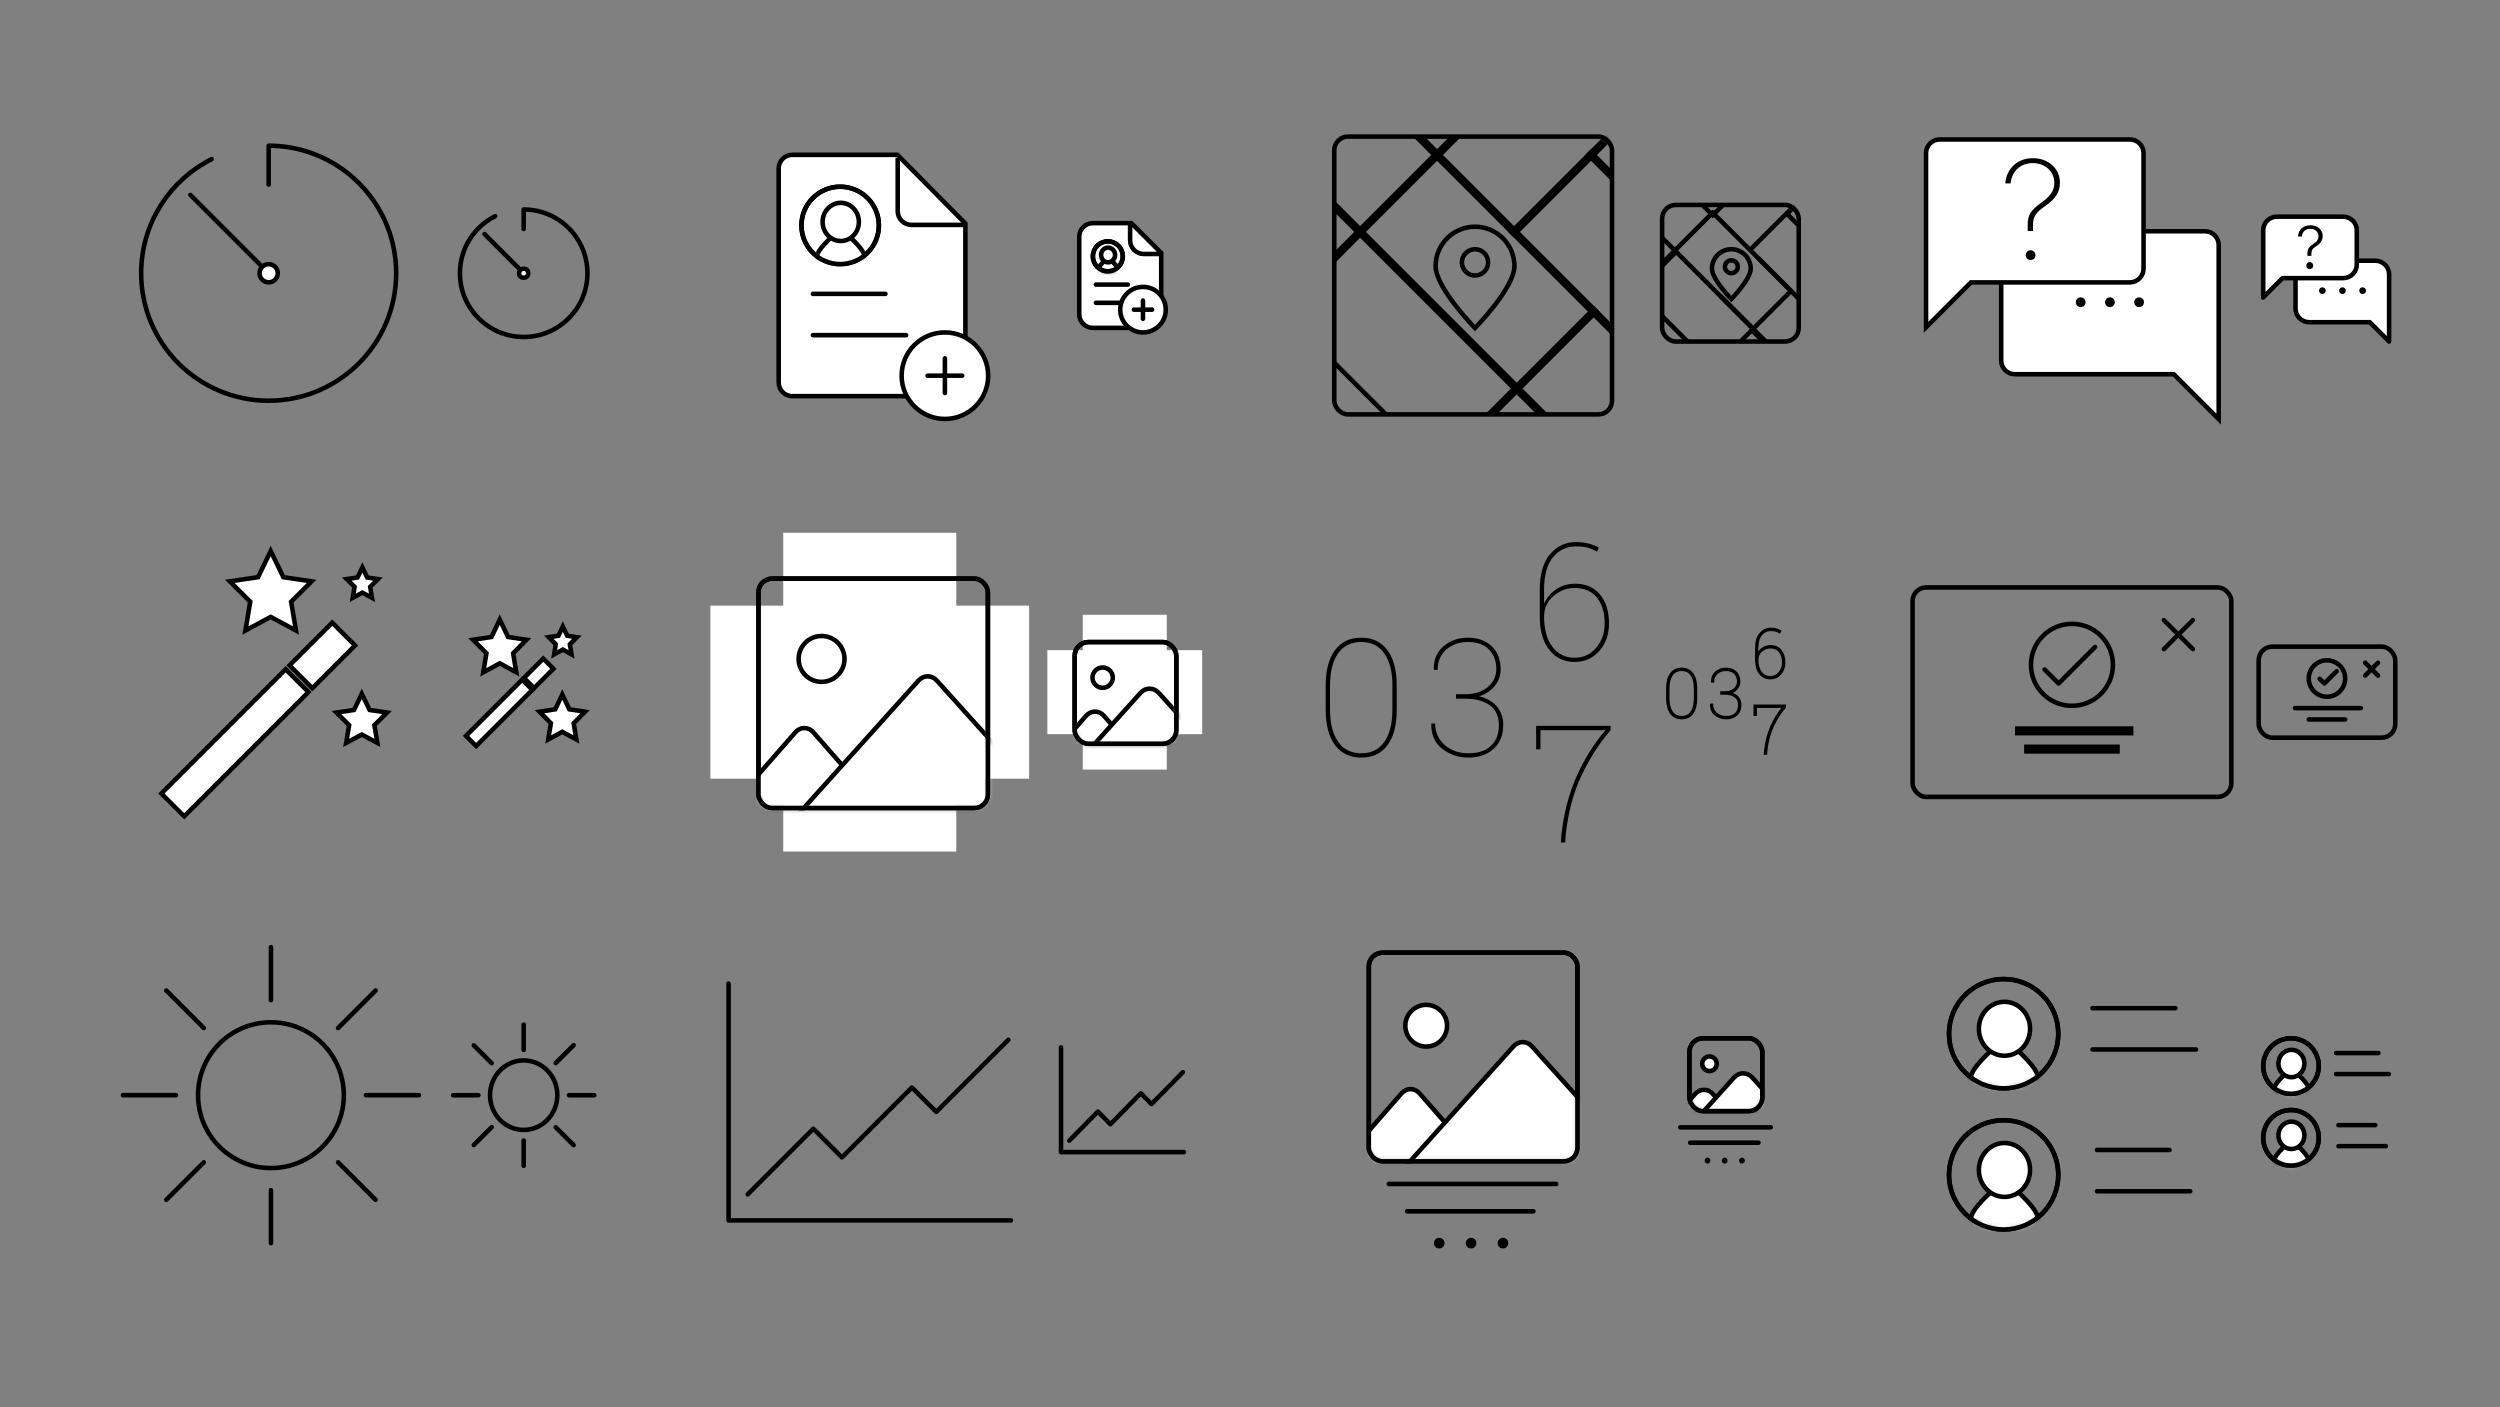 <?xml version="1.0" encoding="UTF-8" standalone="no"?>
<svg width="549px" height="309px" viewBox="0 0 549 309" version="1.1" xmlns="http://www.w3.org/2000/svg" xmlns:xlink="http://www.w3.org/1999/xlink">
    <rect x="0" y="0" width="549" height="309" fill="#808080" stroke="none"/>
    <!-- Generator: Sketch 3.6.1 (26313) - http://www.bohemiancoding.com/sketch -->
    <title>powr-icons@1x</title>
    <desc>Created with Sketch.</desc>
    <defs>
        <rect id="path-1" x="0" y="0" width="45.816" height="45.816" rx="3"></rect>
        <rect id="path-3" x="0" y="0" width="45.816" height="45.816" rx="3"></rect>
        <rect id="path-5" x="0" y="0" width="16" height="16" rx="3"></rect>
        <rect id="path-7" x="0" y="0" width="16" height="16" rx="3"></rect>
        <rect id="path-9" x="0" y="1.13686838e-13" width="50.377" height="50.377" rx="3"></rect>
        <rect id="path-11" x="0" y="1.13686838e-13" width="50.377" height="50.377" rx="3"></rect>
        <rect id="path-13" x="0" y="0" width="22.32" height="22.32" rx="3"></rect>
        <rect id="path-15" x="0" y="0" width="22.32" height="22.32" rx="3"></rect>
        <circle id="path-17" cx="8.5" cy="8.5" r="8.5"></circle>
        <circle id="path-19" cx="8.5" cy="8.5" r="8.5"></circle>
        <circle id="path-21" cx="3.285" cy="3.285" r="3.285"></circle>
        <circle id="path-23" cx="3.285" cy="3.285" r="3.285"></circle>
        <rect id="path-25" x="0" y="0" width="61" height="61" rx="3"></rect>
        <rect id="path-27" x="0" y="0" width="61" height="61" rx="3"></rect>
        <rect id="path-29" x="0" y="0" width="30" height="30" rx="3"></rect>
        <rect id="path-31" x="0" y="0" width="30" height="30" rx="3"></rect>
        <circle id="path-33" cx="12" cy="12" r="12"></circle>
        <circle id="path-35" cx="12" cy="12" r="12"></circle>
        <circle id="path-37" cx="12" cy="12" r="12"></circle>
        <circle id="path-39" cx="12" cy="12" r="12"></circle>
        <circle id="path-41" cx="6.101" cy="6.101" r="6.101"></circle>
        <circle id="path-43" cx="6.101" cy="6.101" r="6.101"></circle>
        <ellipse id="path-45" cx="6.101" cy="6.101" rx="6.101" ry="6.101"></ellipse>
        <ellipse id="path-47" cx="6.101" cy="6.101" rx="6.101" ry="6.101"></ellipse>
    </defs>
    <g id="Page-1" stroke="none" stroke-width="1" fill="none" fill-rule="evenodd">
        <g id="FAQ-Copy" transform="translate(420, 26)"></g>
        <g id="FAQ-Mini-Copy" transform="translate(495, 45)"></g>
        <g id="Feed-Copy-84" transform="translate(288, 117)"></g>
        <g id="Feed-Copy-85" transform="translate(363, 136)"></g>
        <g id="Feed-Copy-86" transform="translate(288, 207)"></g>
        <g id="Feed-Copy-87" transform="translate(363, 226)"></g>
        <g id="Feed-Copy-88" transform="translate(24, 115)"></g>
        <g id="Feed-Copy-89" transform="translate(99, 134)"></g>
        <g id="Feed-Copy-90" transform="translate(156, 207)"></g>
        <g id="Feed-Copy-91" transform="translate(231, 226)"></g>
        <g id="Feed-Copy-94" transform="translate(24, 205)"></g>
        <g id="Feed-Copy-95" transform="translate(99, 224)"></g>
        <g id="Feed-Copy-92" transform="translate(156, 117)"></g>
        <g id="Feed-Copy-93" transform="translate(231, 136)"></g>
        <g id="Feed-Copy-82" transform="translate(24, 25)"></g>
        <g id="Feed-Copy-83" transform="translate(99, 44)"></g>
        <g id="Document-Copy-2" transform="translate(156, 25)"></g>
        <g id="FAQ-Copy-11" transform="translate(230, 44)"></g>
        <g id="Feed-Copy-80" transform="translate(288, 25)"></g>
        <g id="Feed-Copy-81" transform="translate(364, 44)"></g>
        <g id="Feed-Copy" transform="translate(420, 207)"></g>
        <g id="Feed-Copy-2" transform="translate(495, 226)"></g>
        <g id="Popup-Copy" transform="translate(420, 117)"></g>
        <g id="Popup-Mini-Copy" transform="translate(495, 136)"></g>
        <g id="powr-icons">
            <g id="Group-Copy" transform="translate(439.457, 50.791)" stroke="#000000" fill="#FFFFFF">
                <path d="M9.864,31.39 L44.761,31.39 C46.415,31.39 47.768,30.043 47.768,28.38 L47.768,3.01 C47.768,1.349 46.422,-2.30926389e-14 44.761,-2.30926389e-14 L3.006,-2.30926389e-14 C1.353,-2.30926389e-14 3.55271368e-15,1.348 3.55271368e-15,3.01 L3.55271368e-15,25.046 L3.55271368e-15,41.254 L9.864,31.39 Z" id="Combined-Shape" transform="translate(23.884, 20.627) scale(-1, 1) translate(-23.884, -20.627) "></path>
            </g>
            <g id="Group" transform="translate(422.955, 29.955)">
                <path d="M9.864,32.057 L44.761,32.057 C46.415,32.057 47.768,30.71 47.768,29.047 L47.768,3.677 C47.768,2.016 46.422,0.667 44.761,0.667 L3.006,0.667 C1.353,0.667 3.55271368e-15,2.015 3.55271368e-15,3.677 L3.55271368e-15,25.713 L0,41.921 L9.864,32.057 Z" id="Combined-Shape" stroke="#000000" fill="#FFFFFF"></path>
                <path d="M17.415,10.319 L18.571,10.319 C18.83,7.626 20.793,5.86 23.426,5.86 C26.135,5.86 28.175,7.671 28.175,10.213 C28.175,11.857 27.368,13.089 25.283,14.581 C23.061,16.148 22.315,17.29 22.331,19.299 L22.331,20.79 L23.503,20.79 L23.503,19.421 C23.503,17.64 24.081,16.727 26.166,15.296 C28.434,13.713 29.408,12.252 29.408,10.167 C29.408,7.108 26.912,4.78 23.457,4.78 C20.002,4.78 17.613,7.169 17.415,10.319 L17.415,10.319 Z M22.955,27.152 C23.563,27.152 24.035,26.68 24.035,26.072 C24.035,25.478 23.563,25.006 22.955,25.006 C22.361,25.006 21.889,25.478 21.889,26.072 C21.889,26.68 22.361,27.152 22.955,27.152 L22.955,27.152 Z" id="?" fill="#000000"></path>
            </g>
            <g id="Group-Copy" transform="translate(455.042, 64.542)" fill="#000000">
                <path d="M1.869,2.902 C2.478,2.902 2.95,2.431 2.95,1.822 C2.95,1.228 2.478,0.756 1.869,0.756 C1.276,0.756 0.804,1.228 0.804,1.822 C0.804,2.431 1.276,2.902 1.869,2.902 L1.869,2.902 Z" id="?-copy"></path>
                <path d="M8.287,2.902 C8.895,2.902 9.367,2.431 9.367,1.822 C9.367,1.228 8.895,0.756 8.287,0.756 C7.693,0.756 7.221,1.228 7.221,1.822 C7.221,2.431 7.693,2.902 8.287,2.902 L8.287,2.902 Z" id="?-copy"></path>
                <path d="M14.704,2.902 C15.313,2.902 15.784,2.431 15.784,1.822 C15.784,1.228 15.313,0.756 14.704,0.756 C14.11,0.756 13.638,1.228 13.638,1.822 C13.638,2.431 14.11,2.902 14.704,2.902 L14.704,2.902 Z" id="?-copy"></path>
            </g>
            <g id="Group-Copy-2" transform="translate(504.099, 57.254)" stroke="#000000" fill="#FFFFFF" stroke-linecap="round" stroke-linejoin="round">
                <path d="M4.243,13.503 L17.539,13.503 C19.2,13.503 20.549,12.162 20.549,10.507 L20.549,2.997 C20.549,1.344 19.201,-1.86517468e-14 17.539,-1.86517468e-14 L3.01,-1.86517468e-14 C1.348,-1.86517468e-14 -5.32907052e-14,1.342 -5.32907052e-14,2.997 L-5.32907052e-14,9.923 L-5.32907052e-14,17.746 L4.243,13.503 Z" id="Combined-Shape" transform="translate(10.274, 8.873) scale(-1, 1) translate(-10.274, -8.873) "></path>
            </g>
            <g id="Group-Copy-3" transform="translate(497, 47)">
                <path d="M4.243,14.081 L17.539,14.081 C19.2,14.081 20.549,12.739 20.549,11.084 L20.549,3.574 C20.549,1.922 19.201,0.577 17.539,0.577 L3.01,0.577 C1.348,0.577 -1.77635684e-15,1.919 -1.77635684e-15,3.574 L-1.77635684e-15,10.501 L-1.77635684e-15,18.324 L4.243,14.081 Z" id="Combined-Shape" stroke="#000000" stroke-linecap="round" stroke-linejoin="round" fill="#FFFFFF"></path>
                <path d="M7.635,4.936 L8.487,4.936 C8.572,3.901 9.298,3.247 10.346,3.247 C11.4,3.247 12.14,3.921 12.14,4.851 C12.14,5.571 11.832,6.023 11.007,6.559 C10.084,7.149 9.704,7.699 9.711,8.569 L9.711,9.185 L10.582,9.185 L10.582,8.694 C10.582,7.967 10.824,7.594 11.682,7.044 C12.579,6.468 13.063,5.78 13.063,4.811 C13.063,3.476 11.957,2.467 10.379,2.467 C8.69,2.467 7.707,3.548 7.635,4.936 L7.635,4.936 Z M10.228,12.105 C10.667,12.105 10.988,11.777 10.988,11.339 C10.988,10.894 10.667,10.566 10.228,10.566 C9.783,10.566 9.462,10.894 9.462,11.339 C9.462,11.777 9.783,12.105 10.228,12.105 L10.228,12.105 Z" id="?" fill="#000000"></path>
            </g>
            <g id="Group-Copy-4" transform="translate(508.704, 62.569)" fill="#000000">
                <path d="M1.286,1.997 C1.705,1.997 2.03,1.673 2.03,1.254 C2.03,0.845 1.705,0.521 1.286,0.521 C0.878,0.521 0.553,0.845 0.553,1.254 C0.553,1.673 0.878,1.997 1.286,1.997 L1.286,1.997 Z" id="?-copy"></path>
                <path d="M5.702,1.997 C6.121,1.997 6.446,1.673 6.446,1.254 C6.446,0.845 6.121,0.521 5.702,0.521 C5.294,0.521 4.969,0.845 4.969,1.254 C4.969,1.673 5.294,1.997 5.702,1.997 L5.702,1.997 Z" id="?-copy"></path>
                <path d="M10.118,1.997 C10.537,1.997 10.861,1.673 10.861,1.254 C10.861,0.845 10.537,0.521 10.118,0.521 C9.709,0.521 9.385,0.845 9.385,1.254 C9.385,1.673 9.709,1.997 10.118,1.997 L10.118,1.997 Z" id="?-copy"></path>
            </g>
            <g id="Group" transform="translate(291, 119)" fill="#000000">
                <path d="M15.719,36.91 C15.719,40.25 15.042,42.828 13.688,44.645 C12.335,46.461 10.422,47.369 7.949,47.369 C5.477,47.369 3.555,46.458 2.184,44.636 C0.812,42.813 0.127,40.238 0.127,36.91 L0.127,31.496 C0.127,28.168 0.807,25.593 2.166,23.771 C3.525,21.948 5.441,21.037 7.914,21.037 C10.387,21.037 12.306,21.948 13.671,23.771 C15.036,25.593 15.719,28.168 15.719,31.496 L15.719,36.91 Z M14.77,31.496 C14.77,28.52 14.184,26.19 13.012,24.509 C11.84,22.827 10.141,21.986 7.914,21.986 C5.687,21.986 3.991,22.827 2.825,24.509 C1.659,26.19 1.076,28.52 1.076,31.496 L1.076,36.875 C1.076,39.828 1.665,42.157 2.843,43.862 C4.021,45.567 5.723,46.42 7.949,46.42 C10.164,46.42 11.854,45.57 13.021,43.871 C14.187,42.172 14.77,39.84 14.77,36.875 L14.77,31.496 Z" id="0"></path>
                <path d="M28.732,33.447 L30.684,33.447 C32.828,33.447 34.516,32.914 35.746,31.848 C36.977,30.781 37.592,29.469 37.592,27.91 C37.592,26.187 37.062,24.77 36.001,23.656 C34.94,22.543 33.379,21.986 31.316,21.986 C29.418,21.986 27.842,22.543 26.588,23.656 C25.334,24.77 24.707,26.252 24.707,28.104 L23.898,28.104 L23.863,27.998 C23.805,25.924 24.499,24.245 25.946,22.962 C27.394,21.679 29.184,21.037 31.316,21.037 C33.52,21.037 35.274,21.661 36.581,22.909 C37.888,24.157 38.541,25.848 38.541,27.98 C38.541,29.328 38.116,30.535 37.267,31.602 C36.417,32.668 35.271,33.436 33.83,33.904 C35.494,34.314 36.789,35.059 37.715,36.137 C38.641,37.215 39.104,38.574 39.104,40.215 C39.104,42.441 38.395,44.19 36.977,45.462 C35.559,46.733 33.725,47.369 31.475,47.369 C29.307,47.369 27.391,46.728 25.727,45.444 C24.062,44.161 23.26,42.342 23.318,39.986 L23.354,39.881 L24.162,39.881 C24.162,41.779 24.856,43.344 26.245,44.574 C27.634,45.805 29.377,46.42 31.475,46.42 C33.584,46.42 35.225,45.878 36.396,44.794 C37.568,43.71 38.154,42.207 38.154,40.285 C38.154,38.293 37.483,36.819 36.142,35.864 C34.8,34.909 32.98,34.432 30.684,34.432 L28.732,34.432 L28.732,33.447 Z" id="3"></path>
                <path d="M55.09,0.037 C55.98,0.037 56.851,0.134 57.7,0.327 C58.55,0.521 59.35,0.834 60.1,1.268 L59.73,2.164 C58.957,1.719 58.239,1.411 57.577,1.241 C56.915,1.071 56.086,0.986 55.09,0.986 C53.039,0.986 51.357,1.774 50.045,3.351 C48.732,4.927 48.076,7.314 48.076,10.514 L48.076,13.59 C48.627,12.312 49.509,11.258 50.722,10.426 C51.935,9.594 53.338,9.178 54.932,9.178 C57.24,9.178 59.051,9.975 60.363,11.568 C61.676,13.162 62.332,15.277 62.332,17.914 C62.332,20.34 61.62,22.355 60.196,23.961 C58.772,25.566 56.959,26.369 54.756,26.369 C52.494,26.369 50.657,25.49 49.245,23.732 C47.833,21.975 47.127,19.496 47.127,16.297 L47.127,10.531 C47.127,7.109 47.877,4.505 49.377,2.718 C50.877,0.931 52.781,0.037 55.09,0.037 L55.09,0.037 Z M48.076,16.227 L48.076,16.279 C48.076,19.186 48.686,21.438 49.904,23.038 C51.123,24.638 52.74,25.438 54.756,25.438 C56.713,25.438 58.307,24.699 59.537,23.223 C60.768,21.746 61.383,19.977 61.383,17.914 C61.383,15.547 60.82,13.657 59.695,12.245 C58.57,10.833 56.941,10.127 54.809,10.127 C53.016,10.127 51.448,10.728 50.106,11.929 C48.765,13.13 48.094,14.562 48.094,16.227 L48.076,16.227 Z" id="6"></path>
                <path d="M62.684,41.355 C60.164,44.285 58.022,47.628 56.259,51.384 C54.495,55.14 53.35,59.478 52.822,64.4 L52.717,66 L51.768,66 L51.873,64.4 C52.377,59.783 53.452,55.57 55.099,51.762 C56.745,47.953 58.893,44.484 61.541,41.355 L47.285,41.355 L47.285,45.557 L46.336,45.557 L46.336,40.406 L62.684,40.406 L62.684,41.355 Z" id="7"></path>
            </g>
            <g id="Group-Copy" transform="translate(366, 138)" stroke="#000000" stroke-width="0.35" fill="#000000">
                <path d="M6.529,15.425 C6.529,16.821 6.248,17.898 5.686,18.657 C5.124,19.417 4.329,19.796 3.302,19.796 C2.275,19.796 1.477,19.415 0.907,18.654 C0.337,17.892 0.053,16.816 0.053,15.425 L0.053,13.163 C0.053,11.772 0.335,10.695 0.9,9.934 C1.464,9.172 2.26,8.792 3.287,8.792 C4.314,8.792 5.112,9.172 5.679,9.934 C6.246,10.695 6.529,11.772 6.529,13.163 L6.529,15.425 Z M6.135,13.163 C6.135,11.919 5.892,10.945 5.405,10.242 C4.918,9.54 4.212,9.188 3.287,9.188 C2.362,9.188 1.658,9.54 1.174,10.242 C0.689,10.945 0.447,11.919 0.447,13.163 L0.447,15.41 C0.447,16.645 0.692,17.618 1.181,18.331 C1.67,19.043 2.377,19.399 3.302,19.399 C4.222,19.399 4.924,19.044 5.409,18.334 C5.893,17.624 6.135,16.649 6.135,15.41 L6.135,13.163 Z" id="0"></path>
                <path d="M11.935,13.978 L12.745,13.978 C13.636,13.978 14.337,13.755 14.848,13.309 C15.359,12.864 15.615,12.315 15.615,11.664 C15.615,10.944 15.395,10.351 14.954,9.886 C14.514,9.421 13.865,9.188 13.008,9.188 C12.22,9.188 11.565,9.421 11.044,9.886 C10.523,10.351 10.263,10.971 10.263,11.745 L9.927,11.745 L9.912,11.701 C9.888,10.834 10.177,10.132 10.778,9.596 C11.379,9.06 12.122,8.792 13.008,8.792 C13.924,8.792 14.652,9.052 15.195,9.574 C15.738,10.096 16.009,10.802 16.009,11.693 C16.009,12.257 15.833,12.761 15.48,13.207 C15.127,13.652 14.651,13.973 14.052,14.169 C14.744,14.34 15.282,14.651 15.666,15.102 C16.051,15.552 16.243,16.121 16.243,16.806 C16.243,17.737 15.949,18.468 15.359,18.999 C14.77,19.53 14.009,19.796 13.074,19.796 C12.174,19.796 11.378,19.528 10.686,18.992 C9.995,18.455 9.662,17.695 9.686,16.711 L9.701,16.667 L10.037,16.667 C10.037,17.46 10.325,18.114 10.902,18.628 C11.479,19.142 12.203,19.399 13.074,19.399 C13.95,19.399 14.632,19.173 15.119,18.72 C15.605,18.267 15.849,17.639 15.849,16.836 C15.849,16.003 15.57,15.387 15.013,14.988 C14.455,14.589 13.7,14.389 12.745,14.389 L11.935,14.389 L11.935,13.978 Z" id="3"></path>
                <path d="M22.883,0.016 C23.253,0.016 23.615,0.056 23.968,0.137 C24.321,0.218 24.653,0.349 24.964,0.53 L24.811,0.904 C24.49,0.718 24.192,0.59 23.917,0.519 C23.642,0.448 23.297,0.412 22.883,0.412 C22.032,0.412 21.333,0.742 20.788,1.4 C20.243,2.059 19.97,3.057 19.97,4.394 L19.97,5.679 C20.199,5.146 20.565,4.705 21.069,4.357 C21.573,4.009 22.156,3.835 22.818,3.835 C23.777,3.835 24.529,4.168 25.074,4.835 C25.619,5.501 25.892,6.385 25.892,7.486 C25.892,8.5 25.596,9.343 25.005,10.014 C24.413,10.684 23.66,11.02 22.745,11.02 C21.805,11.02 21.042,10.653 20.456,9.918 C19.869,9.183 19.576,8.148 19.576,6.811 L19.576,4.401 C19.576,2.971 19.887,1.883 20.51,1.136 C21.134,0.389 21.925,0.016 22.883,0.016 L22.883,0.016 Z M19.97,6.781 L19.97,6.803 C19.97,8.018 20.223,8.959 20.729,9.628 C21.236,10.296 21.907,10.631 22.745,10.631 C23.558,10.631 24.22,10.322 24.731,9.705 C25.242,9.088 25.497,8.348 25.497,7.486 C25.497,6.497 25.264,5.708 24.797,5.117 C24.329,4.527 23.653,4.232 22.767,4.232 C22.022,4.232 21.371,4.483 20.813,4.985 C20.256,5.487 19.977,6.086 19.977,6.781 L19.97,6.781 Z" id="6"></path>
                <path d="M26.038,17.283 C24.991,18.507 24.102,19.904 23.369,21.474 C22.636,23.043 22.161,24.857 21.942,26.914 L21.898,27.582 L21.503,27.582 L21.547,26.914 C21.757,24.984 22.203,23.223 22.887,21.632 C23.571,20.04 24.463,18.59 25.563,17.283 L19.642,17.283 L19.642,19.039 L19.247,19.039 L19.247,16.886 L26.038,16.886 L26.038,17.283 Z" id="7"></path>
            </g>
            <g id="Photo" transform="translate(300.592, 209.209)">
                <mask id="mask-2" fill="white">
                    <use xlink:href="#path-1"></use>
                </mask>
                <use id="Mask" stroke="#000000" xlink:href="#path-1"></use>
                <g id="Group-7" mask="url(#mask-2)" stroke="#000000" fill="#FFFFFF">
                    <g transform="translate(-6.872, 11.454)">
                        <path d="M14.061,19.438 C15.152,18.191 16.921,18.193 18.01,19.438 L32.071,35.508 L0,35.508 L14.061,19.438 Z" id="Triangle-1" stroke-linecap="round" stroke-linejoin="round"></path>
                        <ellipse id="Oval-94" cx="19.472" cy="4.582" rx="4.582" ry="4.582"></ellipse>
                        <path d="M38.661,9.096 C39.766,7.868 41.564,7.875 42.663,9.096 L66.434,35.508 L14.89,35.508 L38.661,9.096 Z" id="Triangle-1" stroke-linecap="round" stroke-linejoin="round"></path>
                    </g>
                </g>
                <mask id="mask-4" fill="white">
                    <use xlink:href="#path-3"></use>
                </mask>
                <use id="Mask" stroke="#000000" xlink:href="#path-3"></use>
            </g>
            <g id="Group-Copy" transform="translate(314, 271)" fill="#000000">
                <path d="M2.039,3.166 C2.703,3.166 3.218,2.651 3.218,1.987 C3.218,1.34 2.703,0.825 2.039,0.825 C1.392,0.825 0.877,1.34 0.877,1.987 C0.877,2.651 1.392,3.166 2.039,3.166 L2.039,3.166 Z" id="?-copy"></path>
                <path d="M9.039,3.166 C9.703,3.166 10.218,2.651 10.218,1.987 C10.218,1.34 9.703,0.825 9.039,0.825 C8.392,0.825 7.877,1.34 7.877,1.987 C7.877,2.651 8.392,3.166 9.039,3.166 L9.039,3.166 Z" id="?-copy"></path>
                <path d="M16.039,3.166 C16.703,3.166 17.218,2.651 17.218,1.987 C17.218,1.34 16.703,0.825 16.039,0.825 C15.392,0.825 14.877,1.34 14.877,1.987 C14.877,2.651 15.392,3.166 16.039,3.166 L16.039,3.166 Z" id="?-copy"></path>
            </g>
            <g id="Group" transform="translate(305, 259)" stroke="#000000" stroke-linecap="round" stroke-linejoin="round">
                <path d="M0,1 L36.74,1" id="Path-62"></path>
                <path d="M4,7 L31.74,7" id="Path-62"></path>
            </g>
            <g id="Photo-Copy" transform="translate(371, 228)">
                <mask id="mask-6" fill="white">
                    <use xlink:href="#path-5"></use>
                </mask>
                <use id="Mask" stroke="#000000" xlink:href="#path-5"></use>
                <g id="Group-7" mask="url(#mask-6)" stroke="#000000" fill="#FFFFFF">
                    <g transform="translate(-2.4, 4)">
                        <path d="M3.626,8.256 C4.716,7.01 6.487,7.014 7.574,8.256 L11.2,12.4 L0,12.4 L3.626,8.256 Z" id="Triangle-1" stroke-linecap="round" stroke-linejoin="round"></path>
                        <ellipse id="Oval-94" cx="6.8" cy="1.6" rx="1.6" ry="1.6"></ellipse>
                        <path d="M12.191,4.632 C13.301,3.399 15.096,3.395 16.209,4.632 L23.2,12.4 L5.2,12.4 L12.191,4.632 Z" id="Triangle-1" stroke-linecap="round" stroke-linejoin="round"></path>
                    </g>
                </g>
                <mask id="mask-8" fill="white">
                    <use xlink:href="#path-7"></use>
                </mask>
                <use id="Mask" stroke="#000000" xlink:href="#path-7"></use>
            </g>
            <g id="Group-2" transform="translate(369, 247)">
                <g id="Group-Copy" transform="translate(4.865, 6.75)" fill="#000000">
                    <path d="M1.102,1.781 C1.461,1.781 1.739,1.491 1.739,1.118 C1.739,0.754 1.461,0.464 1.102,0.464 C0.752,0.464 0.474,0.754 0.474,1.118 C0.474,1.491 0.752,1.781 1.102,1.781 L1.102,1.781 Z" id="?-copy"></path>
                    <path d="M4.886,1.781 C5.245,1.781 5.523,1.491 5.523,1.118 C5.523,0.754 5.245,0.464 4.886,0.464 C4.536,0.464 4.258,0.754 4.258,1.118 C4.258,1.491 4.536,1.781 4.886,1.781 L4.886,1.781 Z" id="?-copy"></path>
                    <path d="M8.67,1.781 C9.029,1.781 9.307,1.491 9.307,1.118 C9.307,0.754 9.029,0.464 8.67,0.464 C8.32,0.464 8.042,0.754 8.042,1.118 C8.042,1.491 8.32,1.781 8.67,1.781 L8.67,1.781 Z" id="?-copy"></path>
                </g>
                <g id="Group" stroke="#000000" stroke-linecap="round" stroke-linejoin="round">
                    <path d="M0,0.562 L19.859,0.562" id="Path-62"></path>
                    <path d="M2.162,3.938 L17.157,3.938" id="Path-62"></path>
                </g>
            </g>
            <g id="Group" transform="translate(34, 121)" stroke="#000000" fill="#FFFFFF">
                <polygon id="Star-1-Copy" points="45.447 40.305 42.016 42.148 42.671 38.244 39.895 35.48 43.731 34.91 45.447 31.359 47.162 34.91 50.998 35.48 48.222 38.244 48.878 42.148 "></polygon>
                <polygon id="Star-1-Copy-2" points="45.576 9.145 43.457 10.284 43.862 7.872 42.147 6.164 44.517 5.812 45.576 3.618 46.636 5.812 49.006 6.164 47.291 7.872 47.696 10.284 "></polygon>
                <polygon id="Star-1" points="25.444 14.473 19.894 17.455 20.954 11.14 16.463 6.667 22.669 5.746 25.444 0 28.22 5.746 34.426 6.667 29.935 11.14 30.995 17.455 "></polygon>
                <g id="Group-11" transform="translate(22.7, 37.656) rotate(-315) translate(-22.7, -37.656) translate(18.7, 10.656)">
                    <rect id="Rectangle-204" x="-3.99680289e-13" y="2.84217094e-13" width="7.082" height="13.267"></rect>
                    <rect id="Rectangle-204-Copy" x="-6.58140209e-13" y="14.473" width="7.082" height="38.595"></rect>
                </g>
            </g>
            <g id="Group-Copy" transform="translate(102.214, 135.882)" stroke="#000000" fill="#FFFFFF">
                <polygon id="Star-1-Copy" points="21.264 24.824 18.17 26.512 18.761 22.938 16.257 20.407 19.717 19.886 21.264 16.634 22.812 19.886 26.272 20.407 23.768 22.938 24.359 26.512 "></polygon>
                <polygon id="Star-1-Copy-2" points="21.381 6.774 19.47 7.816 19.835 5.608 18.288 4.045 20.425 3.722 21.381 1.714 22.337 3.722 24.475 4.045 22.928 5.608 23.293 7.816 "></polygon>
                <polygon id="Star-1" points="7.536 9.785 3.91 11.762 4.602 7.574 1.668 4.609 5.723 3.998 7.536 0.187 9.35 3.998 13.404 4.609 10.47 7.574 11.163 11.762 "></polygon>
                <g id="Group-11" transform="translate(10.011, 18.65) rotate(-315) translate(-10.011, -18.65) translate(8.011, 6.65)">
                    <rect id="Rectangle-204" x="-2.68229883e-13" y="-2.17159624e-13" width="3.155" height="5.998"></rect>
                    <rect id="Rectangle-204-Copy" x="5.86197757e-14" y="6.544" width="3.155" height="17.45"></rect>
                </g>
            </g>
            <g id="Group" transform="translate(160, 216)" stroke="#000000" stroke-linecap="round" stroke-linejoin="round">
                <path d="M0,0 L4.05857889e-15,52 L62,52" id="Path-364"></path>
                <path d="M4.196,46.283 L18.605,31.873 L24.894,38.161 L40.246,22.809 L45.608,28.171 L61.439,12.34" id="Path-365"></path>
            </g>
            <g id="Group-Copy" transform="translate(233, 230)" stroke="#000000" stroke-linecap="round" stroke-linejoin="round">
                <path d="M0,0 L1.76744564e-15,23 L27,23" id="Path-364"></path>
                <path d="M1.827,20.471 L8.102,14.098 L10.841,16.879 L17.526,10.089 L19.862,12.46 L26.756,5.458" id="Path-365"></path>
            </g>
            <g id="Group-12" transform="translate(27, 208)" stroke="#000000">
                <ellipse id="Oval-89-Copy" cx="32.5" cy="32.5" rx="16.007" ry="16.007"></ellipse>
                <g id="Group-2-Copy" stroke-linecap="round" stroke-linejoin="round">
                    <g id="Group" transform="translate(31.045, 0)">
                        <path d="M1.455,0 L1.455,11.642" id="Path-258"></path>
                        <path d="M1.455,53.358 L1.455,65" id="Path-258"></path>
                    </g>
                    <g id="Group" transform="translate(32.5, 32.545) rotate(-270) translate(-32.5, -32.545) translate(31, 0.045)">
                        <path d="M1.455,8.43769499e-14 L1.455,11.642" id="Path-258"></path>
                        <path d="M1.455,53.358 L1.455,65" id="Path-258"></path>
                    </g>
                    <g id="Group" transform="translate(32.468, 32.532) rotate(-225) translate(-32.468, -32.532) translate(30.968, 0.032)">
                        <path d="M1.455,4.98268093e-13 L1.455,11.642" id="Path-258"></path>
                        <path d="M1.455,53.358 L1.455,65" id="Path-258"></path>
                    </g>
                    <g id="Group" transform="translate(32.468, 32.468) rotate(-135) translate(-32.468, -32.468) translate(30.968, -0.032)">
                        <path d="M1.455,-2.61124455e-13 L1.455,11.642" id="Path-258"></path>
                        <path d="M1.455,53.358 L1.455,65" id="Path-258"></path>
                    </g>
                </g>
            </g>
            <g id="Group-12-Copy" transform="translate(100, 225)" stroke="#000000">
                <ellipse id="Oval-89-Copy" cx="15" cy="15.5" rx="7.388" ry="7.634"></ellipse>
                <g id="Group-2-Copy" stroke-linecap="round" stroke-linejoin="round">
                    <g id="Group" transform="translate(14.328, 0)">
                        <path d="M0.672,0 L0.672,5.552" id="Path-258"></path>
                        <path d="M0.672,25.448 L0.672,31" id="Path-258"></path>
                    </g>
                    <g id="Group" transform="translate(15, 15.839) rotate(-270) translate(-15, -15.839) translate(14, 0.339)">
                        <path d="M0.672,1.44773082e-13 L0.672,5.552" id="Path-258"></path>
                        <path d="M0.672,25.448 L0.672,31" id="Path-258"></path>
                    </g>
                    <g id="Group" transform="translate(14.768, 15.74) rotate(-225) translate(-14.768, -15.74) translate(13.768, 0.24)">
                        <path d="M0.672,3.62820884e-13 L0.672,5.552" id="Path-258"></path>
                        <path d="M0.672,25.448 L0.672,31" id="Path-258"></path>
                    </g>
                    <g id="Group" transform="translate(14.768, 15.26) rotate(-135) translate(-14.768, -15.26) translate(13.768, -0.24)">
                        <path d="M0.672,-6.61692923e-14 L0.672,5.552" id="Path-258"></path>
                        <path d="M0.672,25.448 L0.672,31" id="Path-258"></path>
                    </g>
                </g>
            </g>
            <g id="Group" transform="translate(156, 117)" fill="#FFFFFF">
                <rect id="Rectangle-217" x="16" y="0" width="38" height="70"></rect>
                <rect id="Rectangle-217-Copy" transform="translate(35, 35) rotate(-270) translate(-35, -35) " x="16" y="0" width="38" height="70"></rect>
            </g>
            <g id="Photo" transform="translate(166.561, 127.068)">
                <mask id="mask-10" fill="white">
                    <use xlink:href="#path-9"></use>
                </mask>
                <use id="Mask" stroke="#000000" xlink:href="#path-9"></use>
                <g id="Group-7" mask="url(#mask-10)" stroke="#000000" fill="#FFFFFF">
                    <g transform="translate(-7.557, 12.594)">
                        <path d="M15.661,21.144 C16.749,19.9 18.518,19.904 19.603,21.144 L35.264,39.042 L0,39.042 L15.661,21.144 Z" id="Triangle-1" stroke-linecap="round" stroke-linejoin="round"></path>
                        <ellipse id="Oval-94" cx="21.41" cy="5.038" rx="5.038" ry="5.038"></ellipse>
                        <path d="M42.706,9.783 C43.812,8.553 45.604,8.551 46.713,9.783 L73.046,39.042 L16.372,39.042 L42.706,9.783 Z" id="Triangle-1" stroke-linecap="round" stroke-linejoin="round"></path>
                    </g>
                </g>
                <mask id="mask-12" fill="white">
                    <use xlink:href="#path-11"></use>
                </mask>
                <use id="Mask" stroke="#000000" xlink:href="#path-11"></use>
            </g>
            <g id="Group" transform="translate(230, 135)" fill="#FFFFFF">
                <rect id="Rectangle-217" x="7.771" y="0" width="18.457" height="34"></rect>
                <rect id="Rectangle-217-Copy" transform="translate(17, 17) rotate(-270) translate(-17, -17) " x="7.771" y="-8.52651283e-14" width="18.457" height="34"></rect>
            </g>
            <g id="Photo-Copy" transform="translate(236, 141)">
                <mask id="mask-14" fill="white">
                    <use xlink:href="#path-13"></use>
                </mask>
                <use id="Mask" stroke="#000000" xlink:href="#path-13"></use>
                <g id="Group-7" mask="url(#mask-14)" stroke="#000000" fill="#FFFFFF">
                    <g transform="translate(-3.348, 5.58)">
                        <path d="M5.841,10.623 C6.929,9.379 8.693,9.377 9.783,10.623 L15.624,17.298 L0,17.298 L5.841,10.623 Z" id="Triangle-1" stroke-linecap="round" stroke-linejoin="round"></path>
                        <ellipse id="Oval-94" cx="9.486" cy="2.232" rx="2.232" ry="2.232"></ellipse>
                        <path d="M17.806,5.574 C18.912,4.345 20.712,4.351 21.812,5.574 L32.364,17.298 L7.254,17.298 L17.806,5.574 Z" id="Triangle-1" stroke-linecap="round" stroke-linejoin="round"></path>
                    </g>
                </g>
                <mask id="mask-16" fill="white">
                    <use xlink:href="#path-15"></use>
                </mask>
                <use id="Mask" stroke="#000000" xlink:href="#path-15"></use>
            </g>
            <g id="Group" transform="translate(31, 32)" stroke="#000000">
                <path d="M2.949,40.522 C7.545,49.699 17.037,56 28,56 C43.464,56 56,43.464 56,28 C56,12.536 43.464,0 28,0 C23.826,0 19.865,0.913 16.306,2.551 C6.681,6.981 0,16.71 0,28 L8.539,28" id="Oval-110" stroke-linecap="round" stroke-linejoin="round" transform="translate(28, 28) rotate(-270) translate(-28, -28) "></path>
                <path d="M27.778,27.778 L10.808,10.808" id="Path-329" stroke-linecap="round" stroke-linejoin="round"></path>
                <circle id="Oval-111" fill="#FFFFFF" cx="28" cy="28" r="2"></circle>
            </g>
            <g id="Group-Copy" transform="translate(101, 46)" stroke="#000000">
                <path d="M1.475,20.261 C3.773,24.85 8.518,28 14,28 C21.732,28 28,21.732 28,14 C28,6.268 21.732,0 14,0 C11.913,0 9.932,0.457 8.153,1.276 C3.341,3.491 -1.77635684e-15,8.355 -1.77635684e-15,14 L4.27,14" id="Oval-110" stroke-linecap="round" stroke-linejoin="round" transform="translate(14, 14) rotate(-270) translate(-14, -14) "></path>
                <path d="M13.889,13.889 L5.404,5.404" id="Path-329" stroke-linecap="round" stroke-linejoin="round"></path>
                <circle id="Oval-111" fill="#FFFFFF" cx="14" cy="14" r="1"></circle>
            </g>
            <g id="Group" transform="translate(171, 34)" stroke="#000000">
                <path d="M0,3.001 C0,1.344 1.347,-2.84217094e-14 2.99,-2.84217094e-14 L26.066,-2.84217094e-14 L41,15.087 L41,49.993 C41,51.654 39.659,53 38.002,53 L2.998,53 C1.342,53 0,51.663 0,49.999 L0,3.001 Z" id="Rectangle-62" fill="#FFFFFF"></path>
                <path d="M26.137,0.647 L26.137,12.386 C26.137,14.043 27.474,15.386 29.14,15.386 L40.629,15.386" id="Path-51" stroke-linejoin="round"></path>
            </g>
            <g id="Group-Copy-2" transform="translate(178, 62)" stroke="#000000" stroke-linecap="round" stroke-linejoin="round">
                <path d="M0.505,2.533 L16.436,2.533" id="Path-62"></path>
                <path d="M0.505,11.6 L20.982,11.6" id="Path-62"></path>
            </g>
            <g id="Group-Copy-2" transform="translate(198, 73)" stroke="#000000">
                <circle id="Oval-8" fill="#FFFFFF" cx="9.5" cy="9.5" r="9.5"></circle>
                <g id="Group-2-Copy-2" transform="translate(5.7, 5.7)" stroke-linecap="round" stroke-linejoin="round">
                    <path d="M3.8,-1.05249143e-13 L3.8,7.6" id="Path-40"></path>
                    <path d="M7.6,3.8 L-7.72715225e-14,3.8" id="Path-40-Copy"></path>
                </g>
            </g>
            <g id="Group-2" transform="translate(176, 41)">
                <g id="Group">
                    <mask id="mask-18" fill="white">
                        <use xlink:href="#path-17"></use>
                    </mask>
                    <use id="Mask" stroke="#000000" xlink:href="#path-17"></use>
                    <g mask="url(#mask-18)" stroke="#000000" fill="#FFFFFF">
                        <g transform="translate(2.833, 3.542)">
                            <path d="M1.65,14.507 C3.939,16.796 7.65,16.796 9.939,14.507 C12.227,12.218 10.762,10.442 8.474,8.153 C6.185,5.864 5.404,5.864 3.116,8.153 C0.827,10.442 -0.638,12.218 1.65,14.507 Z" id="Oval-2"></path>
                            <ellipse id="Oval-1" cx="5.795" cy="4.193" rx="3.982" ry="4.193"></ellipse>
                        </g>
                    </g>
                </g>
                <mask id="mask-20" fill="white">
                    <use xlink:href="#path-19"></use>
                </mask>
                <use id="Mask" stroke="#000000" xlink:href="#path-19"></use>
            </g>
            <g id="Group-Copy" transform="translate(237, 49)" stroke="#000000">
                <path d="M0,3.007 C0,1.346 1.335,-1.42108547e-14 3.007,-1.42108547e-14 L11.444,-1.42108547e-14 L18,6.547 L18,20.001 C18,21.657 16.647,23 15.007,23 L2.993,23 C1.34,23 0,21.664 0,19.993 L0,3.007 Z" id="Rectangle-62" fill="#FFFFFF"></path>
                <path d="M11.17,0.38 L11.17,3.784 C11.17,5.436 12.519,6.776 14.165,6.776 L17.532,6.776" id="Path-51" stroke-linejoin="round"></path>
            </g>
            <g id="Group" transform="translate(246, 63)" stroke="#000000">
                <circle id="Oval-8" fill="#FFFFFF" cx="5" cy="5" r="5"></circle>
                <g id="Group-2-Copy-2" transform="translate(3, 3)" stroke-linecap="round" stroke-linejoin="round">
                    <path d="M2,-5.17363929e-14 L2,4" id="Path-40"></path>
                    <path d="M4,2 L-7.10542736e-15,2" id="Path-40-Copy"></path>
                </g>
            </g>
            <g id="Group" transform="translate(240, 61)" stroke="#000000" stroke-linecap="round" stroke-linejoin="round">
                <path d="M0.662,1.5 L7.672,1.5" id="Path-62"></path>
                <path d="M0.662,5.5 L6.162,5.5" id="Path-62"></path>
            </g>
            <g id="Group-2" transform="translate(240, 53)">
                <g id="Group">
                    <mask id="mask-22" fill="white">
                        <use xlink:href="#path-21"></use>
                    </mask>
                    <use id="Mask" stroke="#000000" xlink:href="#path-21"></use>
                    <g mask="url(#mask-22)" stroke="#000000" fill="#FFFFFF">
                        <g transform="translate(1.095, 1.369)">
                            <path d="M0.638,5.607 C1.522,6.492 2.957,6.492 3.841,5.607 C4.726,4.722 4.16,4.036 3.275,3.151 C2.39,2.266 2.089,2.266 1.204,3.151 C0.32,4.036 -0.247,4.722 0.638,5.607 Z" id="Oval-2"></path>
                            <ellipse id="Oval-1" cx="2.24" cy="1.621" rx="1.539" ry="1.621"></ellipse>
                        </g>
                    </g>
                </g>
                <mask id="mask-24" fill="white">
                    <use xlink:href="#path-23"></use>
                </mask>
                <use id="Mask" stroke="#000000" xlink:href="#path-23"></use>
            </g>
            <g id="Group-9" transform="translate(293, 30)">
                <g id="Group-8">
                    <mask id="mask-26" fill="white">
                        <use xlink:href="#path-25"></use>
                    </mask>
                    <use id="Mask" stroke="#000000" xlink:href="#path-25"></use>
                </g>
                <g id="Pin-Copy" transform="translate(22.257, 19.784)" stroke="#000000">
                    <path d="M8.655,22.257 C8.655,22.257 17.311,13.436 17.311,8.655 C17.311,3.875 13.436,0 8.655,0 C3.875,0 0,3.875 0,8.655 C0,13.436 8.655,22.257 8.655,22.257 Z" id="Oval-98"></path>
                    <ellipse id="Oval-99" cx="8.655" cy="7.831" rx="2.885" ry="2.885"></ellipse>
                </g>
                <g id="Group-8">
                    <mask id="mask-28" fill="white">
                        <use xlink:href="#path-27"></use>
                    </mask>
                    <use id="Mask" xlink:href="#path-27"></use>
                    <g mask="url(#mask-28)" stroke="#000000">
                        <g transform="translate(31.42, 29.771) rotate(-45) translate(-31.42, -29.771) translate(-29.58, -43.729)">
                            <rect id="Rectangle-162" x="48.635" y="48.635" width="24.73" height="49.459"></rect>
                            <rect id="Rectangle-162-Copy-3" transform="translate(97.27, 61) rotate(-270) translate(-97.27, -61) " x="84.905" y="36.27" width="24.73" height="49.459"></rect>
                            <rect id="Rectangle-162-Copy-4" transform="translate(84.905, 97.27) rotate(-180) translate(-84.905, -97.27) " x="72.541" y="72.541" width="24.73" height="49.459"></rect>
                            <rect id="Rectangle-162-Copy-6" transform="translate(37.095, 73.365) rotate(-180) translate(-37.095, -73.365) " x="24.73" y="48.635" width="24.73" height="49.459"></rect>
                            <rect id="Rectangle-162-Copy-5" transform="translate(108.811, 97.27) rotate(-180) translate(-108.811, -97.27) " x="96.446" y="72.541" width="24.73" height="49.459"></rect>
                            <rect id="Rectangle-162-Copy" x="48.635" y="-4.26325641e-14" width="24.73" height="49.459"></rect>
                            <rect id="Rectangle-162-Copy-10" x="72.541" y="-4.26325641e-14" width="24.73" height="49.459"></rect>
                            <rect id="Rectangle-162-Copy-2" x="48.635" y="97.27" width="24.73" height="49.459"></rect>
                            <rect id="Rectangle-162-Copy-7" transform="translate(24.73, 37.095) rotate(-90) translate(-24.73, -37.095) " x="12.365" y="12.365" width="24.73" height="49.459"></rect>
                            <rect id="Rectangle-162-Copy-8" transform="translate(24.73, 109.635) rotate(-90) translate(-24.73, -109.635) " x="12.365" y="84.905" width="24.73" height="49.459"></rect>
                            <rect id="Rectangle-162-Copy-9" transform="translate(24.73, 133.541) rotate(-90) translate(-24.73, -133.541) " x="12.365" y="108.811" width="24.73" height="49.459"></rect>
                        </g>
                    </g>
                </g>
            </g>
            <g id="Group-9-Copy" transform="translate(365, 45)">
                <g id="Group-8">
                    <mask id="mask-30" fill="white">
                        <use xlink:href="#path-29"></use>
                    </mask>
                    <use id="Mask" stroke="#000000" xlink:href="#path-29"></use>
                </g>
                <g id="Pin-Copy" transform="translate(10.946, 9.73)" stroke="#000000">
                    <path d="M4.257,10.946 C4.257,10.946 8.514,6.608 8.514,4.257 C8.514,1.906 6.608,0 4.257,0 C1.906,0 0,1.906 0,4.257 C0,6.608 4.257,10.946 4.257,10.946 Z" id="Oval-98"></path>
                    <circle id="Oval-99" cx="4.257" cy="3.851" r="1.419"></circle>
                </g>
                <g id="Group-8">
                    <mask id="mask-32" fill="white">
                        <use xlink:href="#path-31"></use>
                    </mask>
                    <use id="Mask" xlink:href="#path-31"></use>
                    <g mask="url(#mask-32)" stroke="#000000">
                        <g transform="translate(15.348, 14.537) rotate(-45) translate(-15.348, -14.537) translate(-14.652, -21.463)">
                            <path d="M23.919,23.919 L36.081,23.919 L36.081,48.243 L23.919,48.243 L23.919,51.167" id="Rectangle-162"></path>
                            <path d="M36.081,38.061 L36.081,62.385 L23.919,62.385 L23.919,65.309" id="Rectangle-162"></path>
                            <rect id="Rectangle-162-Copy-6" transform="translate(18.243, 36.081) rotate(-180) translate(-18.243, -36.081) " x="12.162" y="23.919" width="12.162" height="24.324"></rect>
                            <path d="M24.324,38.061 L24.324,62.385 L12.162,62.385" id="Rectangle-162-Copy-6"></path>
                            <rect id="Rectangle-162-Copy-5" transform="translate(53.514, 47.838) rotate(-180) translate(-53.514, -47.838) " x="47.432" y="35.676" width="12.162" height="24.324"></rect>
                            <rect id="Rectangle-162-Copy-10" x="35.676" y="3.01980663e-14" width="12.162" height="24.324"></rect>
                            <rect id="Rectangle-162-Copy-7" transform="translate(12.162, 18.243) rotate(-90) translate(-12.162, -18.243) " x="6.081" y="6.081" width="12.162" height="24.324"></rect>
                            <rect id="Rectangle-162-Copy-9" transform="translate(12.162, 65.676) rotate(-90) translate(-12.162, -65.676) " x="6.081" y="53.514" width="12.162" height="24.324"></rect>
                            <path d="M35.735,35.509 L48.926,35.509" id="Path-330"></path>
                        </g>
                    </g>
                </g>
            </g>
            <g id="Group-6" transform="translate(428, 215)">
                <g id="Group-3">
                    <g id="Group-2">
                        <g id="Group">
                            <mask id="mask-34" fill="white">
                                <use xlink:href="#path-33"></use>
                            </mask>
                            <use id="Mask" stroke="#000000" xlink:href="#path-33"></use>
                            <g mask="url(#mask-34)" stroke="#000000" fill="#FFFFFF">
                                <g transform="translate(4, 5)">
                                    <path d="M2.33,20.481 C5.561,23.712 10.8,23.712 14.031,20.481 C17.262,17.249 15.194,14.741 11.963,11.51 C8.731,8.279 7.63,8.279 4.398,11.51 C1.167,14.741 -0.901,17.249 2.33,20.481 Z" id="Oval-2"></path>
                                    <ellipse id="Oval-1" cx="8.18" cy="5.919" rx="5.622" ry="5.919"></ellipse>
                                </g>
                            </g>
                        </g>
                        <mask id="mask-36" fill="white">
                            <use xlink:href="#path-35"></use>
                        </mask>
                        <use id="Mask" stroke="#000000" xlink:href="#path-35"></use>
                    </g>
                    <g id="Group-2-Copy" transform="translate(0, 31)">
                        <g id="Group">
                            <mask id="mask-38" fill="white">
                                <use xlink:href="#path-37"></use>
                            </mask>
                            <use id="Mask" stroke="#000000" xlink:href="#path-37"></use>
                            <g mask="url(#mask-38)" stroke="#000000" fill="#FFFFFF">
                                <g transform="translate(4, 5)">
                                    <path d="M2.33,20.481 C5.561,23.712 10.8,23.712 14.031,20.481 C17.262,17.249 15.194,14.741 11.963,11.51 C8.731,8.279 7.63,8.279 4.398,11.51 C1.167,14.741 -0.901,17.249 2.33,20.481 Z" id="Oval-2"></path>
                                    <ellipse id="Oval-1" cx="8.18" cy="5.919" rx="5.622" ry="5.919"></ellipse>
                                </g>
                            </g>
                        </g>
                        <mask id="mask-40" fill="white">
                            <use xlink:href="#path-39"></use>
                        </mask>
                        <use id="Mask" stroke="#000000" xlink:href="#path-39"></use>
                    </g>
                </g>
                <g id="Group-5" transform="translate(31, 4)" stroke="#000000" stroke-linecap="round" stroke-linejoin="round">
                    <path d="M0.505,2.4 L18.709,2.4" id="Path-62"></path>
                    <path d="M0.505,11.467 L23.244,11.467" id="Path-62"></path>
                </g>
                <g id="Group-4" transform="translate(32, 35)" stroke="#000000" stroke-linecap="round" stroke-linejoin="round">
                    <path d="M0.505,2.533 L16.436,2.533" id="Path-62"></path>
                    <path d="M0.505,11.6 L20.982,11.6" id="Path-62"></path>
                </g>
            </g>
            <g id="Group-6-Copy" transform="translate(497, 228)">
                <g id="Group-3">
                    <g id="Group-2">
                        <g id="Group">
                            <mask id="mask-42" fill="white">
                                <use xlink:href="#path-41"></use>
                            </mask>
                            <use id="Mask" stroke="#000000" xlink:href="#path-41"></use>
                            <g mask="url(#mask-42)" stroke="#000000" fill="#FFFFFF">
                                <g transform="translate(2.034, 2.542)">
                                    <path d="M1.185,10.413 C2.827,12.056 5.491,12.056 7.134,10.413 C8.777,8.77 7.725,7.495 6.082,5.852 C4.439,4.209 3.879,4.209 2.236,5.852 C0.593,7.495 -0.458,8.77 1.185,10.413 Z" id="Oval-2"></path>
                                    <ellipse id="Oval-1" cx="4.159" cy="3.01" rx="2.858" ry="3.01"></ellipse>
                                </g>
                            </g>
                        </g>
                        <mask id="mask-44" fill="white">
                            <use xlink:href="#path-43"></use>
                        </mask>
                        <use id="Mask" stroke="#000000" xlink:href="#path-43"></use>
                    </g>
                    <g id="Group-2-Copy" transform="translate(0, 15.762)">
                        <g id="Group">
                            <mask id="mask-46" fill="white">
                                <use xlink:href="#path-45"></use>
                            </mask>
                            <use id="Mask" stroke="#000000" xlink:href="#path-45"></use>
                            <g mask="url(#mask-46)" stroke="#000000" fill="#FFFFFF">
                                <g transform="translate(2.034, 2.542)">
                                    <path d="M1.185,10.413 C2.827,12.056 5.491,12.056 7.134,10.413 C8.777,8.77 7.725,7.495 6.082,5.852 C4.439,4.209 3.879,4.209 2.236,5.852 C0.593,7.495 -0.458,8.77 1.185,10.413 Z" id="Oval-2"></path>
                                    <ellipse id="Oval-1" cx="4.159" cy="3.01" rx="2.858" ry="3.01"></ellipse>
                                </g>
                            </g>
                        </g>
                        <mask id="mask-48" fill="white">
                            <use xlink:href="#path-47"></use>
                        </mask>
                        <use id="Mask" stroke="#000000" xlink:href="#path-47"></use>
                    </g>
                </g>
                <g id="Group-5" transform="translate(15.762, 2.034)" stroke="#000000" stroke-linecap="round" stroke-linejoin="round">
                    <path d="M0.257,1.22 L9.513,1.22" id="Path-62"></path>
                    <path d="M0.257,5.83 L11.818,5.83" id="Path-62"></path>
                </g>
                <g id="Group-4" transform="translate(16.27, 17.795)" stroke="#000000" stroke-linecap="round" stroke-linejoin="round">
                    <path d="M0.257,1.288 L8.357,1.288" id="Path-62"></path>
                    <path d="M0.257,5.898 L10.668,5.898" id="Path-62"></path>
                </g>
            </g>
            <rect id="Rectangle-1" stroke="#000000" x="420" y="129" width="70" height="46" rx="3"></rect>
            <g id="Group" transform="translate(443, 160)" stroke="#000000" fill="#D8D8D8">
                <rect id="Rectangle-14" x="0" y="0" width="25" height="1"></rect>
                <rect id="Rectangle-14-Copy" x="2" y="4" width="20" height="1"></rect>
            </g>
            <circle id="Oval-5" stroke="#000000" cx="455" cy="146" r="9"></circle>
            <path d="M452.377,150.221 L456.716,150.221 L456.716,138.872" id="Path-39" stroke="#000000" stroke-linecap="round" stroke-linejoin="round" transform="translate(454.547, 144.547) rotate(-315) translate(-454.547, -144.547) "></path>
            <g id="Group-2" transform="translate(478.364, 139.364) rotate(-45) translate(-478.364, -139.364) translate(473.864, 134.864)" stroke="#000000" stroke-linecap="round" stroke-linejoin="round">
                <path d="M4.5,0 L4.5,9" id="Path-40"></path>
                <path d="M9,4.5 L0,4.5" id="Path-40-Copy"></path>
            </g>
            <rect id="Rectangle-1-Copy" stroke="#000000" x="496" y="142" width="30" height="20" rx="3"></rect>
            <g id="Group" transform="translate(507, 145)" stroke="#000000">
                <ellipse id="Oval-5-Copy" cx="4" cy="4" rx="4" ry="4"></ellipse>
                <path d="M2.4,4.061 L3.428,5.089 L6.117,2.4" id="Path-39-Copy" stroke-linecap="round" stroke-linejoin="round"></path>
            </g>
            <g id="Group-2-Copy" transform="translate(520.803, 146.95) rotate(-45) translate(-520.803, -146.95) translate(518.803, 144.95)" stroke="#000000" stroke-linecap="round" stroke-linejoin="round">
                <path d="M2,-5.17363929e-14 L2,4" id="Path-40"></path>
                <path d="M4,2 L-7.10542736e-15,2" id="Path-40-Copy"></path>
            </g>
            <path d="M518.433,155.5 L504,155.5" id="Path-48" stroke="#000000" stroke-linecap="round" stroke-linejoin="round"></path>
            <path d="M515,158 L507,158" id="Path-48-Copy" stroke="#000000" stroke-linecap="round" stroke-linejoin="round"></path>
        </g>
    </g>
</svg>